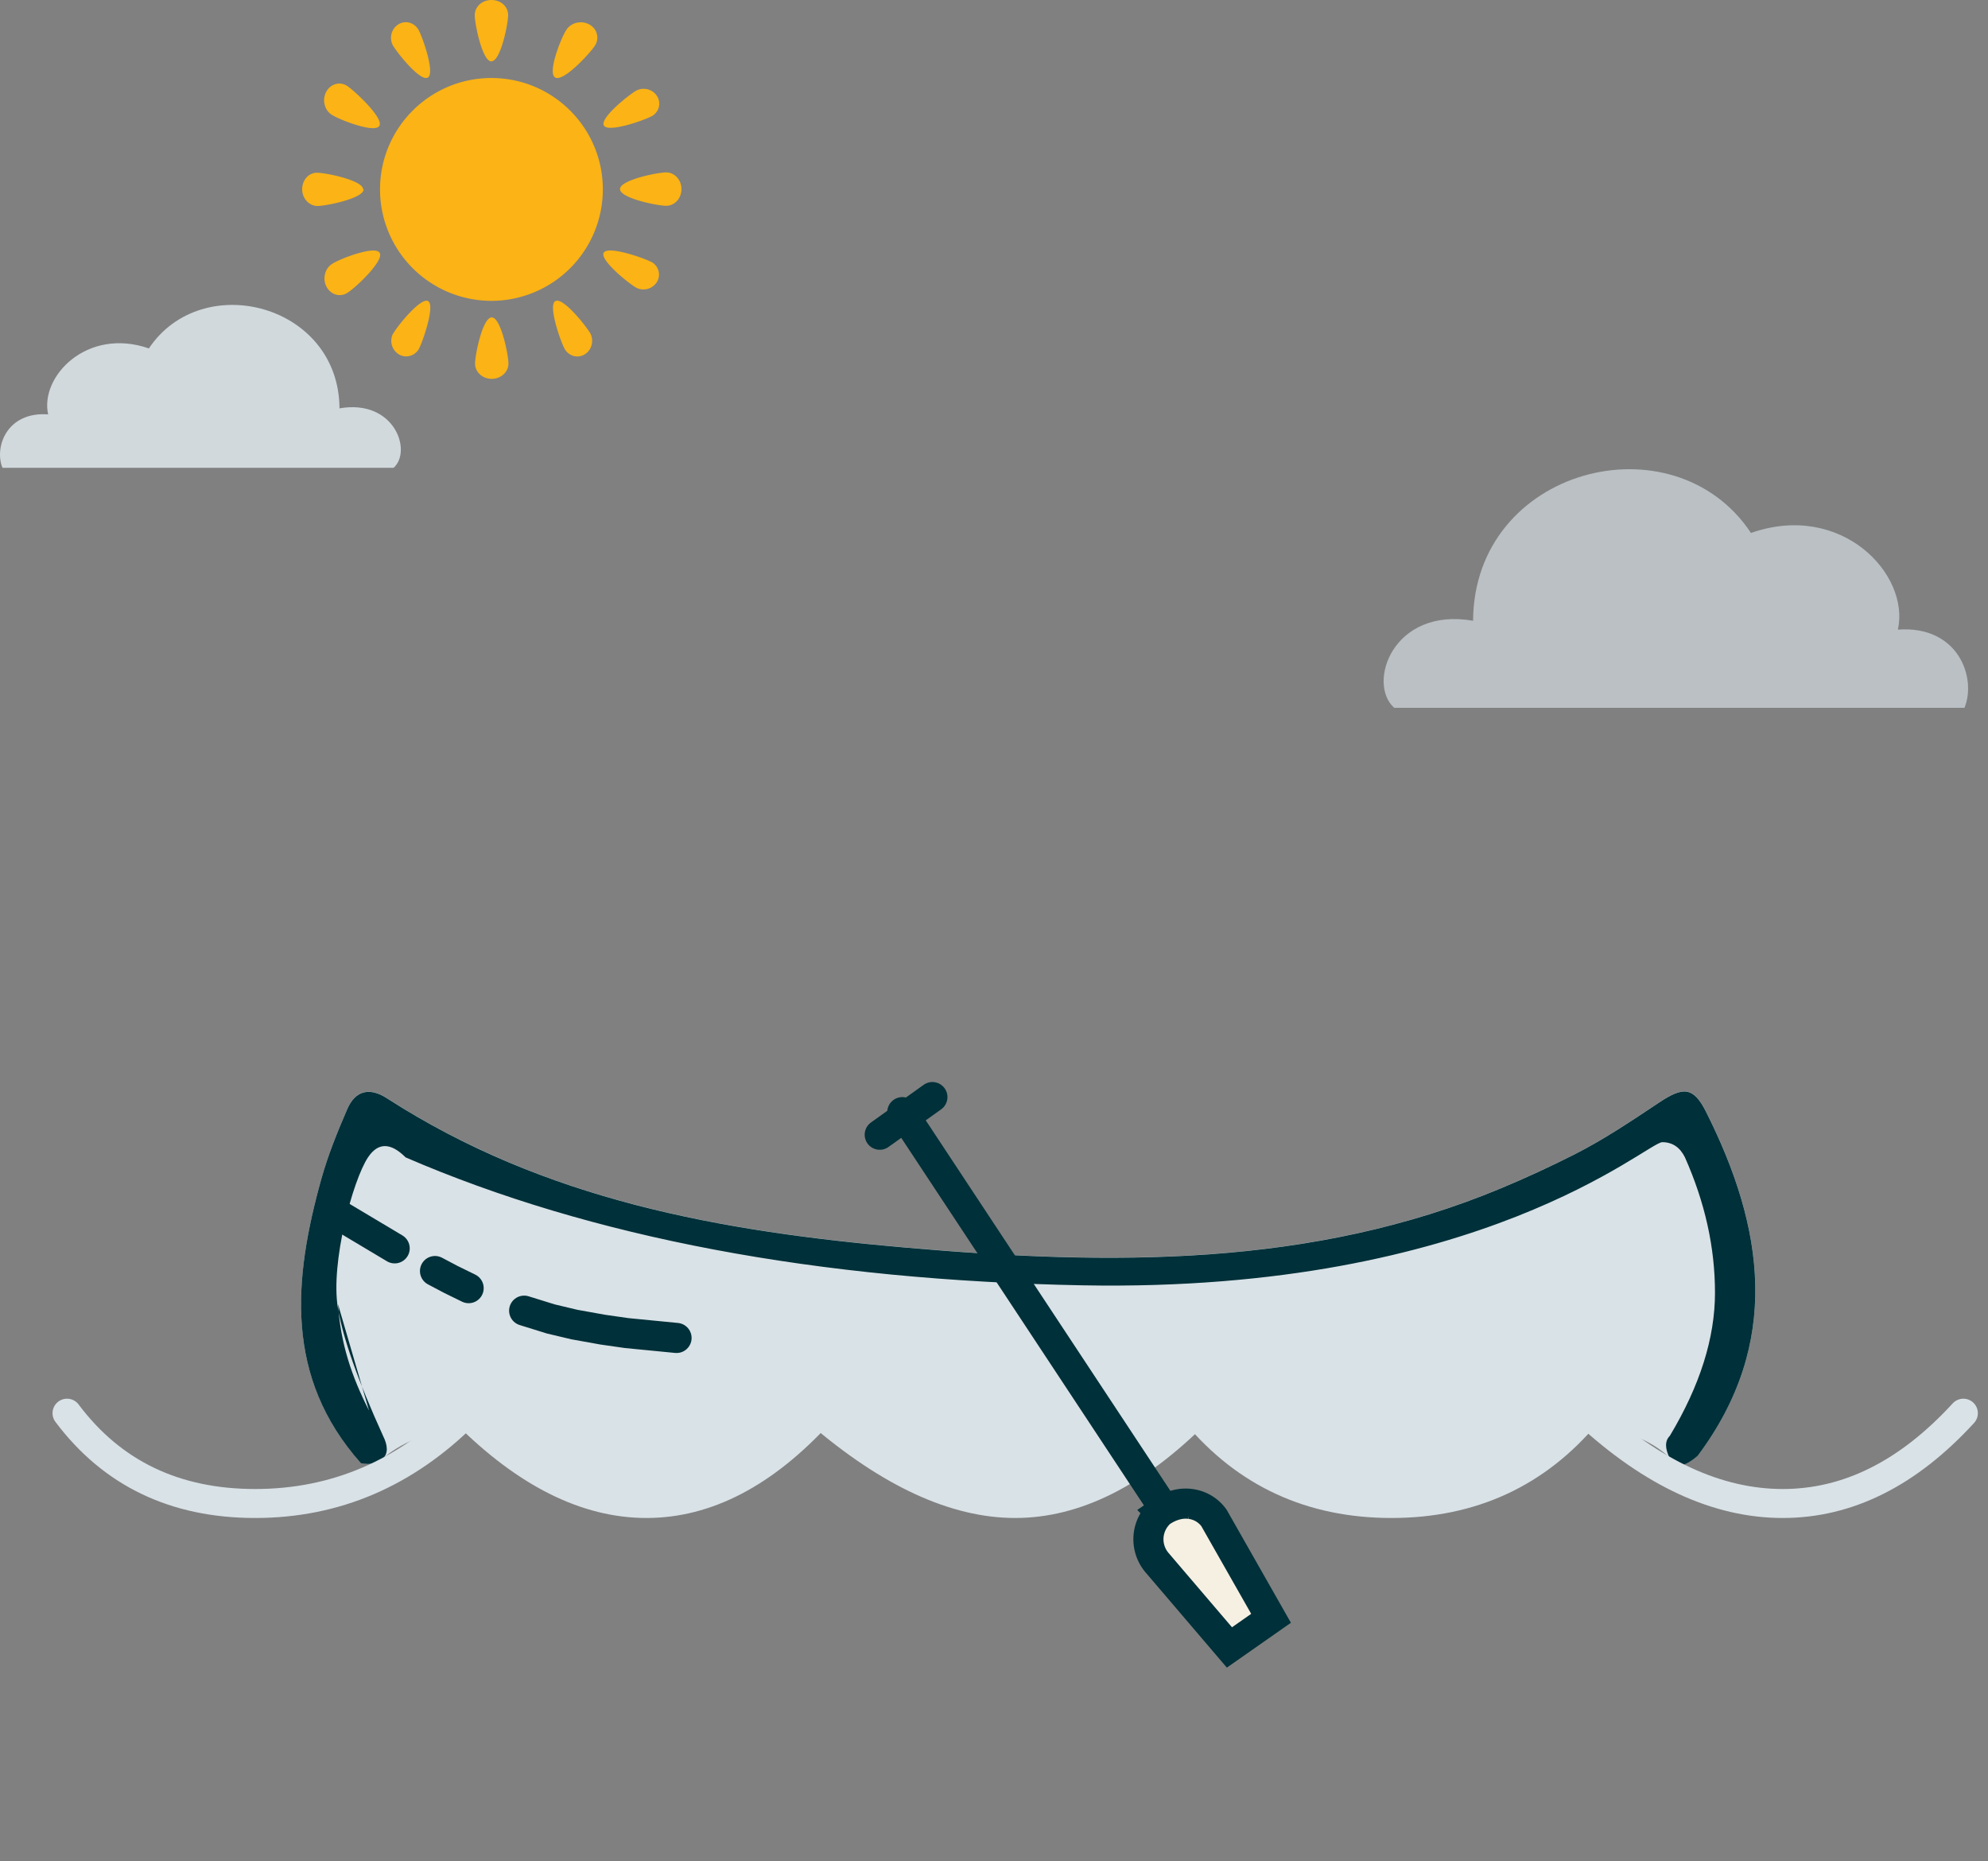<svg xmlns="http://www.w3.org/2000/svg" width="125" height="117" fill="none" fill-rule="evenodd" xmlns:v="https://vecta.io/nano"><rect width="100%" height="100%" fill="#808080" stroke="none"/><path d="M22.698 91.984c-1.88-2.112-2.94-4.338-3.43-6.64-.764-3.602-.132-7.393.94-11.238.42-1.5 1.012-2.96 1.634-4.394.498-1.147 1.387-1.38 2.473-.68 9.93 6.406 20.96 8.378 32.61 9.395 12.92 1.128 25.54 1.25 37.466-3.73 1.558-.65 3.103-1.363 4.637-2.14 1.842-.935 3.574-2.103 5.298-3.25 1.5-.998 2.146-1.005 2.944.582 3.665 7.284 4.766 14.554-.52 21.627-.854.743-1.44.8-1.755.168-.07-.137-1.796-1.81-4.732-1.893-2.843-.08-6.724 4.767-11.356 4.732-4.095-.03-10.41-2.366-13.722-4.732-3.785 2.366-7.426 4.72-11.356 4.732-4.008.013-8.517-2.366-12.302-4.732-3.312 2.366-7.13 4.697-10.41 4.732-4.794.05-8.84-4.795-11.83-4.732-3.16.067-5.133 1.82-5.205 1.893-.315.315-.778.415-1.388.3z" fill="#d9e2e7"/><path d="M21.254 82c.148 2.4.852 4.548 1.95 6.68m-.507 3.313c-4.822-5.415-4.248-11.576-2.49-17.88.42-1.5 1.012-2.96 1.634-4.394.498-1.147 1.387-1.38 2.473-.68 9.93 6.406 20.96 8.378 32.61 9.395 12.92 1.128 25.54 1.25 37.466-3.73 1.558-.65 3.103-1.363 4.637-2.14 1.842-.935 3.574-2.103 5.298-3.25 1.5-.998 2.146-1.005 2.944.582 3.665 7.284 4.766 14.554-.52 21.627-.854.743-1.44.8-1.755.168s-.315-1.104 0-1.42c1.893-3.154 2.84-6.15 2.84-9s-.63-5.678-1.893-8.517c-.315-.63-.79-.946-1.42-.946-.946 0-11.356 9.463-36.433 9-16.718-.315-30.913-2.997-42.584-8.044-.946-.946-1.735-.946-2.366 0-.946 1.42-2.366 6.624-1.893 9.463.315 1.893 1.262 4.574 2.84 8.044.315.63.315 1.104 0 1.42s-.778.415-1.388.3z" fill="#003039"/><g stroke-linecap="round"><path d="M20.774 76.07l4.042 2.413m2.536 1.427l.99.523 1.125.552m3.49 1.416l1.674.52 1.48.352 1.778.32 1.516.217 3.134.306" stroke="#003039" stroke-width="1.893"/><path d="M4.214 88.846c2.84 3.785 6.782 5.678 11.83 5.678s9.463-1.893 13.248-5.678c3.785 3.785 7.57 5.678 11.356 5.678s7.413-1.893 10.883-5.678c4.416 3.785 8.517 5.678 12.302 5.678s7.57-1.893 11.356-5.678c3.154 3.785 7.255 5.678 12.302 5.678s9.148-1.893 12.302-5.678c4.1 3.785 8.2 5.678 12.302 5.678s7.886-1.893 11.356-5.678" stroke="#d9e2e7" stroke-width="1.822" stroke-linejoin="round"/></g><g stroke="#003039"><g stroke-linecap="round" stroke-width="1.893"><path d="M56.734 69.92l16.56 25.077"/><path d="M58.627 68.973l-3.312 2.366"/></g><path d="M72.98 95.066c.61-.42 1.267-.6 1.874-.513a2.15 2.15 0 0 1 1.478.879h0l3.588 6.31-2.617 1.832-4.545-5.323a2.27 2.27 0 0 1 .223-3.184z" fill="#f6f0e3" stroke-width="1.893"/></g><g fill="#d9e2e7" fill-rule="nonzero"><path d="M.157 29.41c-.53-1.267.25-3.547 2.87-3.357-.53-2.375 2.434-5.5 6.335-4.148 3.34-5.003 11.952-2.787 11.984 3.768 3.464-.602 4.588 2.692 3.402 3.737H.157z" opacity=".9"/><path d="M123.52 44.5c.774-1.856-.364-5.195-4.186-4.917.774-3.48-3.55-8.07-9.237-6.077-4.87-7.33-17.427-4.082-17.473 5.52-5.05-.88-6.69 3.943-4.96 5.474h35.856z" opacity=".65"/></g><path d="M30.9 4.904c3.87 0 7.005 3.136 7.005 7.005a7.01 7.01 0 0 1-7.005 7.005 7.01 7.01 0 0 1-7.005-7.005c0-3.87 3.136-7.005 7.005-7.005m0-1.05c.578 0 1.05-2.36 1.05-2.9S31.5 0 30.9 0s-1.05.432-1.05.963.473 2.9 1.05 2.9m-3.997 1.013c.466-.27-.335-2.56-.6-3.023-.276-.455-.852-.6-1.286-.3-.408.272-.55.827-.326 1.277.256.464 1.737 2.32 2.203 2.046m-6 2.36c.48.3 2.7 1.172 2.963.667s-1.575-2.196-2.006-2.485c-.446-.312-1.038-.167-1.322.323s-.152 1.14.294 1.45l.07.044m1.94 4.675c0-.578-2.36-1.05-2.9-1.05S19 11.33 19 11.9s.432 1.05.963 1.05 2.9-.473 2.9-1.05m-1.948 4.672c-.468.27-.65.904-.404 1.418s.823.713 1.292.444l.07-.045c.48-.3 2.273-1.98 2.005-2.485s-2.53.378-2.962.667m3.794 4.406a1 1 0 0 0 .395 1.318c.43.235.96.087 1.222-.34.257-.464 1.042-2.755.593-3.023s-1.953 1.582-2.2 2.046m6.2-1.023c-.578 0-1.05 2.36-1.05 2.9s.47.963 1.05.963 1.05-.432 1.05-.963-.473-2.9-1.05-2.9m3.995-1.023c-.466.27.335 2.558.6 3.022.276.456.852.6 1.286.3.408-.272.55-.828.326-1.277-.256-.464-1.737-2.32-2.203-2.046m6.06-2.445c-.464-.256-2.755-1.057-3.023-.6s1.582 1.947 2.046 2.203a1 1 0 0 0 1.318-.393c.235-.43.087-.958-.34-1.218m.9-5.64c-.53 0-2.9.473-2.9 1.05s2.36 1.05 2.9 1.05.963-.47.963-1.05-.432-1.05-.963-1.05m-.89-3.536c.456-.276.6-.852.3-1.286-.272-.408-.827-.55-1.277-.326-.464.256-2.32 1.737-2.046 2.203s2.558-.335 3.022-.6M37.4 2.882c.3-.45.166-1.045-.322-1.33s-1.136-.153-1.447.296l-.045.07c-.288.434-1.2 2.694-.665 2.96s2.2-1.562 2.478-1.995" fill="#fbb315" fill-rule="nonzero"/></svg>